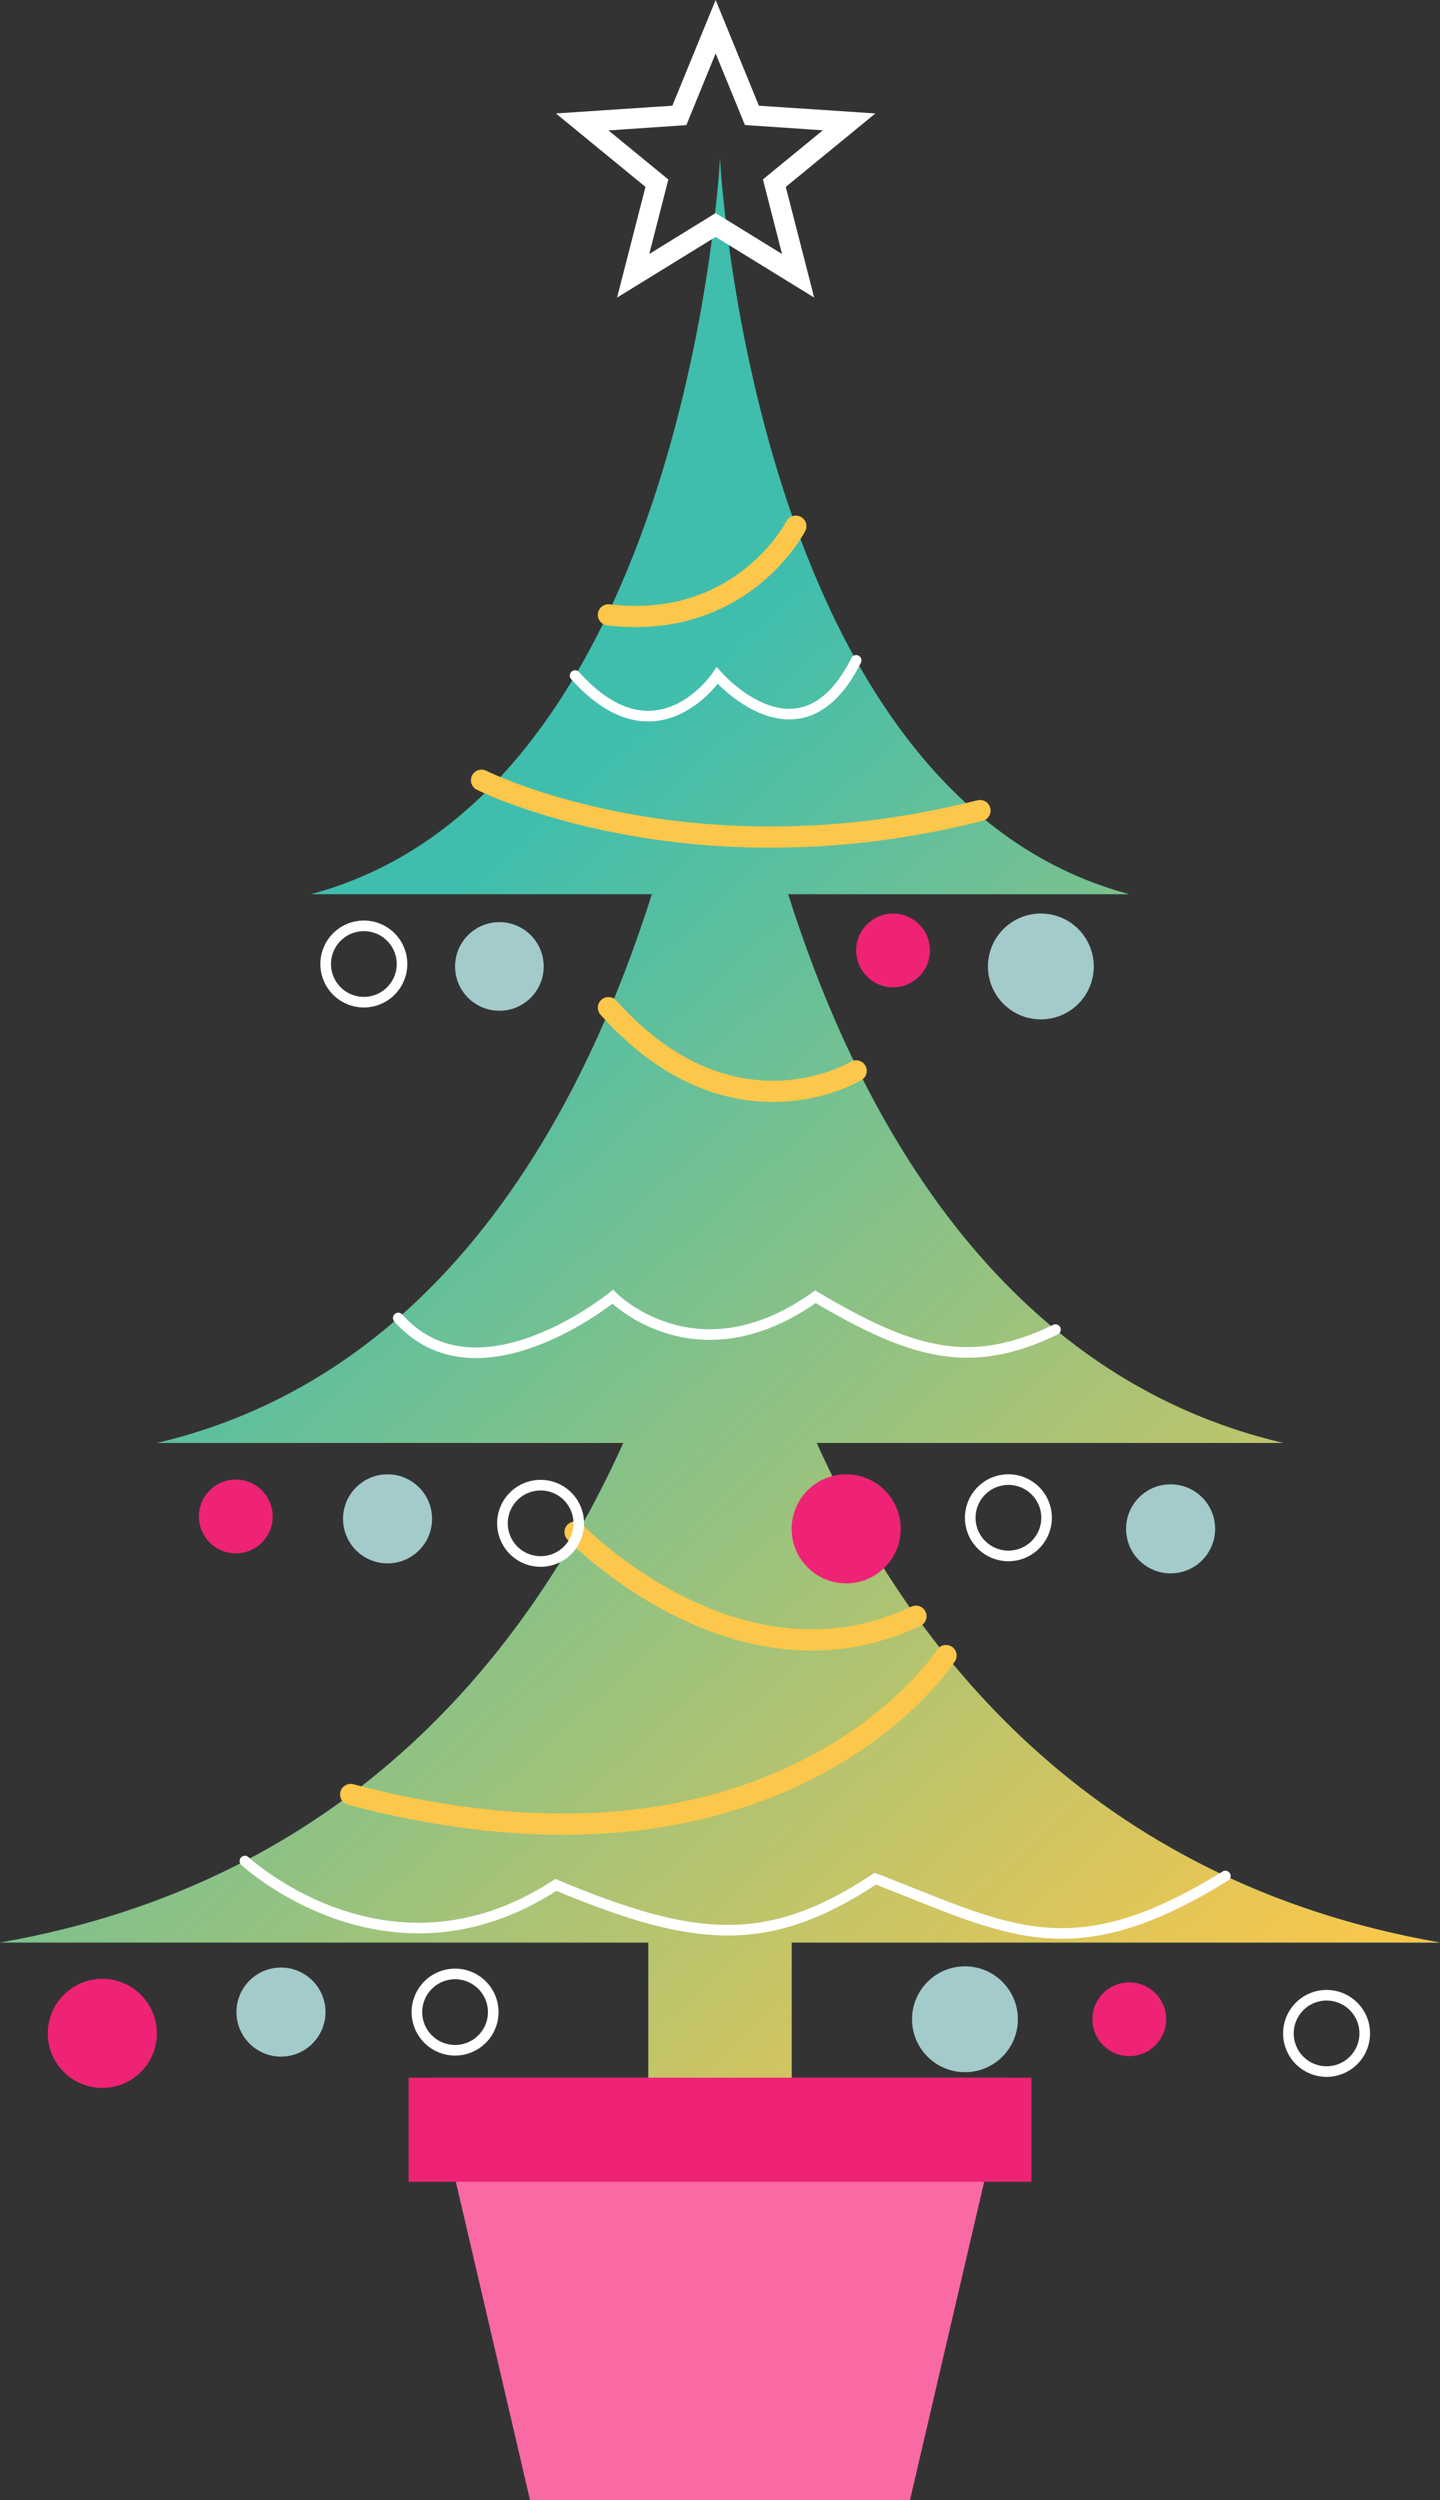 <svg id="Layer_1" data-name="Layer 1" xmlns="http://www.w3.org/2000/svg" xmlns:xlink="http://www.w3.org/1999/xlink" viewBox="0 0 543.4 943.41"><rect x="0" y="0" width="543.4" height="943.41" fill="#333333" stroke="none"/><defs><style>.cls-1{fill:#40bead;}.cls-2{fill:url(#linear-gradient);}.cls-3{fill:#f969a4;}.cls-4{fill:#ee2375;}.cls-5,.cls-6{fill:none;stroke-linecap:round;stroke-miterlimit:10;}.cls-5{stroke:#fff;stroke-width:4px;}.cls-6{stroke:#fcc74a;stroke-width:8px;}.cls-7{fill:#a3cbcc;}.cls-8{fill:#fff;}</style><linearGradient id="linear-gradient" x1="484.18" y1="777.4" x2="122.18" y2="381.4" gradientUnits="userSpaceOnUse"><stop offset="0" stop-color="#fcc74a"/><stop offset="1" stop-color="#fcc74a" stop-opacity="0"/></linearGradient></defs><title>cristmas-tree</title><rect class="cls-1" x="244.66" y="660.61" width="54.09" height="191.9"/><path class="cls-1" d="M271.7,59.68S259.82,299.55,117.26,337.42H426.15C283.58,299.55,271.7,59.68,271.7,59.68Z"/><path class="cls-1" d="M271.7,206.12S255.35,498.35,59.2,544.49h425C288.05,498.35,271.7,206.12,271.7,206.12Z"/><path class="cls-1" d="M271.7,411.49S250.8,689.18,0,733H543.4C292.6,689.18,271.7,411.49,271.7,411.49Z"/><path class="cls-2" d="M543.4,733c-131.75-23-200-110.59-235.21-188.53h176C377.51,519.39,324,421.5,297.42,337.42H426.15C283.58,299.55,271.7,59.68,271.7,59.68S259.82,299.55,117.26,337.42H246c-26.61,84.08-80.1,182-186.79,207.07h176C200.05,622.43,131.75,710,0,733H244.66v119.5h54.08V733Z"/><polygon class="cls-3" points="288.8 783.99 254.6 783.99 162.87 783.99 200.02 943.41 254.6 943.41 288.8 943.41 343.38 943.41 380.54 783.99 288.8 783.99"/><rect class="cls-4" x="154.2" y="783.99" width="235.01" height="39.28"/><path class="cls-5" d="M323.08,249.18c-21,42-52.42,5.74-52.42,5.74s-22.84,34.43-53.64,0"/><path class="cls-6" d="M229.6,380.23c46.74,52.29,93.48,23.86,93.48,23.86"/><path class="cls-5" d="M150.29,497.32c29.92,33.65,80.92-8,80.92-8s31.5,32.08,76.5,0c36,21.26,58.17,28.14,90.58,12.39"/><circle class="cls-7" cx="392.78" cy="364.68" r="19.97"/><circle class="cls-7" cx="364.14" cy="761.94" r="19.97"/><circle class="cls-7" cx="188.45" cy="364.68" r="16.72"/><circle class="cls-7" cx="441.74" cy="576.89" r="16.8"/><circle class="cls-7" cx="106.03" cy="759.23" r="16.8"/><circle class="cls-7" cx="146.25" cy="573.12" r="16.8"/><circle class="cls-4" cx="337.01" cy="358.63" r="13.92"/><circle class="cls-4" cx="426.15" cy="761.94" r="13.92"/><circle class="cls-4" cx="88.99" cy="572.22" r="13.92"/><circle class="cls-4" cx="319.32" cy="576.89" r="20.58"/><circle class="cls-4" cx="38.62" cy="767.27" r="20.58"/><path class="cls-8" d="M380.54,560.31a12.4,12.4,0,1,1-12.4,12.4,12.41,12.41,0,0,1,12.4-12.4m0-4a16.4,16.4,0,1,0,16.39,16.4,16.4,16.4,0,0,0-16.39-16.4Z"/><path class="cls-8" d="M500.6,754.88a12.4,12.4,0,1,1-12.4,12.39,12.41,12.41,0,0,1,12.4-12.39m0-4A16.4,16.4,0,1,0,517,767.27a16.39,16.39,0,0,0-16.39-16.39Z"/><path class="cls-8" d="M137.31,351.36a12.4,12.4,0,1,1-12.4,12.39,12.41,12.41,0,0,1,12.4-12.39m0-4a16.4,16.4,0,1,0,16.39,16.39,16.39,16.39,0,0,0-16.39-16.39Z"/><path class="cls-8" d="M307.24,112.29l-37.19-22.9-37.19,22.9,10.72-41.77L209.77,42.81l43.95-2.92L270.05,0l16.33,39.89,43.95,2.92L296.52,70.52ZM270.05,80.4l25.06,15.44L287.9,67.69l22.6-18.52-29.39-2-11.06-27L259,47.21l-29.39,2,22.6,18.52L245,95.84Z"/><path class="cls-6" d="M357,624.7s-61.38,95.61-224.67,52.43"/><path class="cls-6" d="M217,578.12s61.28,63.66,128.64,31.74"/><path class="cls-6" d="M300.31,198.55S280.18,238,229.6,232"/><path class="cls-6" d="M181.71,294.41s77.88,39.37,188.1,11.45"/><path class="cls-5" d="M92.42,702.24s54.11,50.31,117.35,9c52.14,21.77,79.86,24.61,120.56-2.35,50.21,19.45,73.87,35.07,132.07-1"/><path class="cls-8" d="M204,562.41a12.4,12.4,0,1,1-12.39,12.4A12.41,12.41,0,0,1,204,562.41m0-4a16.4,16.4,0,1,0,16.4,16.4,16.39,16.39,0,0,0-16.4-16.4Z"/><path class="cls-8" d="M171.73,746.84a12.4,12.4,0,1,1-12.4,12.4,12.42,12.42,0,0,1,12.4-12.4m0-4a16.4,16.4,0,1,0,16.4,16.4,16.4,16.4,0,0,0-16.4-16.4Z"/></svg>